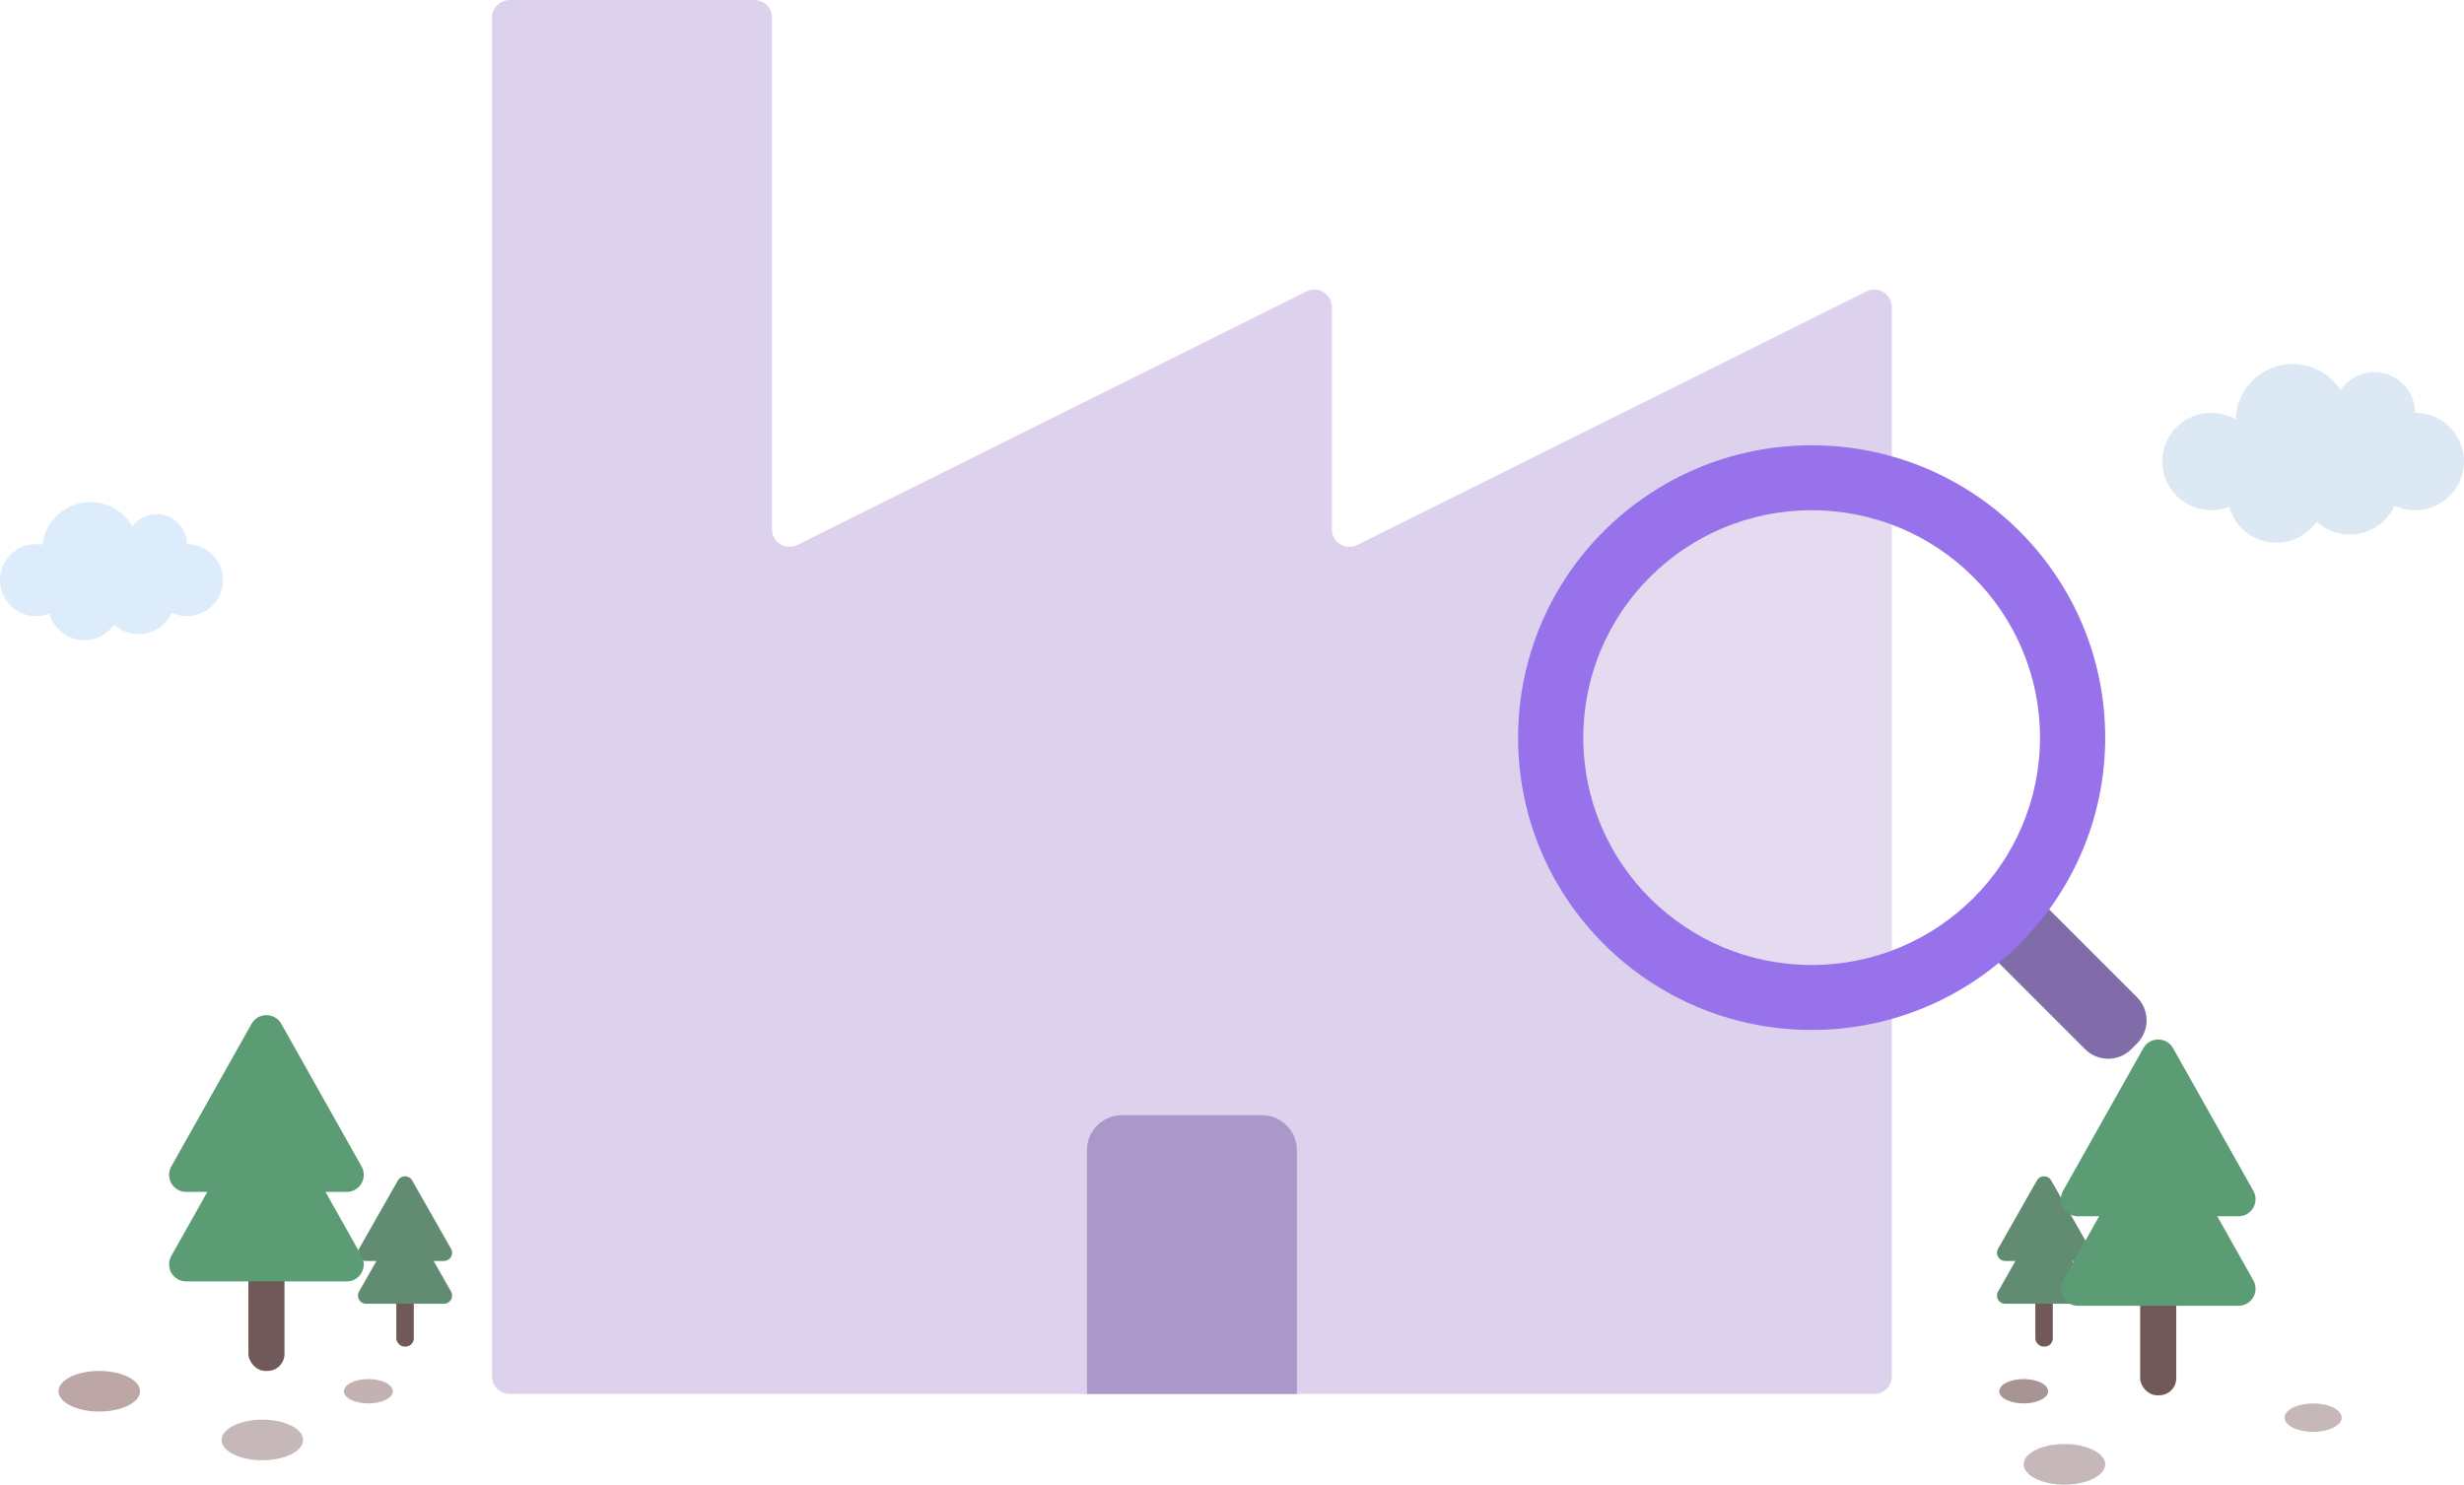 <svg width="302" height="182" viewBox="0 0 302 182" fill="none" xmlns="http://www.w3.org/2000/svg">
<rect x="249.46" y="158.562" width="2.142" height="6.516" rx="1" fill="#715959"/>
<path d="M249.661 144.704C250.045 144.031 251.016 144.031 251.399 144.704L256.171 153.085C256.55 153.752 256.069 154.58 255.302 154.58H245.759C244.992 154.58 244.51 153.752 244.89 153.085L249.661 144.704Z" fill="#618C72"/>
<path d="M249.661 149.953C250.045 149.279 251.016 149.279 251.399 149.953L256.171 158.334C256.55 159.001 256.069 159.829 255.302 159.829H245.759C244.992 159.829 244.51 159.001 244.89 158.334L249.661 149.953Z" fill="#618C72"/>
<rect x="48.574" y="158.562" width="2.142" height="6.516" rx="1" fill="#715959"/>
<path d="M48.775 144.704C49.158 144.031 50.129 144.031 50.513 144.704L55.284 153.085C55.664 153.752 55.182 154.58 54.415 154.58H44.872C44.105 154.58 43.624 153.752 44.003 153.085L48.775 144.704Z" fill="#618C72"/>
<path d="M48.775 149.953C49.158 149.279 50.129 149.279 50.513 149.953L55.284 158.334C55.664 159.001 55.182 159.829 54.415 159.829H44.872C44.105 159.829 43.624 159.001 44.003 158.334L48.775 149.953Z" fill="#618C72"/>
<path d="M62.45 170.884C61.265 170.884 60.304 169.923 60.304 168.738V2.146C60.304 0.961 61.265 0 62.45 0H92.472C93.657 0 94.618 0.961 94.618 2.146V64.888C94.618 66.481 96.294 67.519 97.72 66.808L160.143 35.722C161.569 35.011 163.245 36.049 163.245 37.643V64.888C163.245 66.481 164.921 67.519 166.347 66.808L228.77 35.722C230.196 35.011 231.872 36.049 231.872 37.643V168.738C231.872 169.923 230.911 170.884 229.726 170.884H62.45Z" fill="#551FAD" fill-opacity="0.2"/>
<path d="M133.221 140.999C133.221 138.629 135.142 136.707 137.512 136.707H154.664C157.034 136.707 158.956 138.629 158.956 140.999V170.884H133.221V140.999Z" fill="#AB97CA"/>
<g filter="url(#filter0_d_1208_7860)">
<path d="M244.137 116.197L250.501 109.833L261.926 121.257C263.488 122.82 263.488 125.352 261.926 126.914L261.218 127.621C259.656 129.183 257.124 129.183 255.562 127.621L244.137 116.197Z" fill="#7F6CA9"/>
<path fill-rule="evenodd" clip-rule="evenodd" d="M222.044 125.26C241.915 125.26 258.024 109.215 258.024 89.424C258.024 69.632 241.915 53.588 222.044 53.588C202.174 53.588 186.065 69.632 186.065 89.424C186.065 109.215 202.174 125.26 222.044 125.26ZM222.044 117.296C237.499 117.296 250.028 104.817 250.028 89.424C250.028 74.03 237.499 61.551 222.044 61.551C206.589 61.551 194.06 74.03 194.06 89.424C194.06 104.817 206.589 117.296 222.044 117.296Z" fill="#9872EA"/>
<g filter="url(#filter1_b_1208_7860)">
<ellipse cx="222.044" cy="89.424" rx="27.984" ry="27.872" fill="white" fill-opacity="0.2"/>
</g>
</g>
<rect x="30.443" y="154.44" width="4.426" height="13.624" rx="2.091" fill="#715959"/>
<path d="M30.832 125.512C31.632 124.092 33.678 124.092 34.477 125.512L44.317 142.999C45.101 144.393 44.094 146.115 42.495 146.115H22.815C21.215 146.115 20.208 144.393 20.993 142.999L30.832 125.512Z" fill="#5B9C75"/>
<path d="M30.832 136.486C31.632 135.066 33.678 135.066 34.477 136.486L44.317 153.973C45.101 155.367 44.094 157.089 42.495 157.089H22.815C21.215 157.089 20.208 155.367 20.993 153.973L30.832 136.486Z" fill="#5B9C75"/>
<rect x="262.308" y="157.426" width="4.426" height="13.624" rx="2.091" fill="#715959"/>
<path d="M262.698 128.498C263.497 127.078 265.543 127.078 266.342 128.498L276.182 145.985C276.966 147.379 275.959 149.101 274.36 149.101H254.68C253.081 149.101 252.073 147.379 252.858 145.985L262.698 128.498Z" fill="#5B9C75"/>
<path d="M262.698 139.473C263.497 138.052 265.543 138.052 266.342 139.473L276.182 156.959C276.966 158.353 275.959 160.076 274.36 160.076H254.68C253.081 160.076 252.073 158.353 252.858 156.959L262.698 139.473Z" fill="#5B9C75"/>
<ellipse cx="32.155" cy="176.525" rx="4.997" ry="2.489" fill="#C6B8B8"/>
<ellipse cx="253.028" cy="179.511" rx="4.997" ry="2.489" fill="#C6B8B8"/>
<ellipse cx="283.509" cy="173.788" rx="3.498" ry="1.742" fill="#C6B8B8"/>
<ellipse cx="248.031" cy="170.552" rx="2.998" ry="1.493" fill="#A99494"/>
<ellipse cx="45.148" cy="170.552" rx="2.998" ry="1.493" fill="#C4B1B1"/>
<ellipse cx="12.167" cy="170.552" rx="4.997" ry="2.489" fill="#BDA6A6"/>
<path fill-rule="evenodd" clip-rule="evenodd" d="M281.011 44.629C283.468 44.629 285.629 45.89 286.877 47.798C287.777 46.486 289.291 45.624 291.006 45.624C293.766 45.624 296.004 47.853 296.004 50.602H296.004C299.316 50.602 302 53.276 302 56.574C302 59.873 299.316 62.547 296.004 62.547C295.104 62.547 294.251 62.35 293.485 61.996C292.549 64.081 290.449 65.533 288.008 65.533C286.441 65.533 285.014 64.935 283.946 63.954C282.863 65.51 281.058 66.529 279.014 66.529C276.248 66.529 273.92 64.664 273.227 62.129C272.543 62.398 271.798 62.547 271.018 62.547C267.706 62.547 265.021 59.873 265.021 56.574C265.021 53.276 267.706 50.602 271.018 50.602C272.111 50.602 273.135 50.893 274.018 51.402C274.122 47.644 277.213 44.629 281.011 44.629Z" fill="#DCE9F4"/>
<path fill-rule="evenodd" clip-rule="evenodd" d="M11.079 61.552C13.283 61.552 15.205 62.753 16.221 64.534C16.892 63.618 17.979 63.024 19.205 63.024C21.245 63.024 22.898 64.671 22.898 66.702L22.901 66.702C25.348 66.702 27.333 68.679 27.333 71.117C27.333 73.555 25.348 75.531 22.901 75.531C22.235 75.531 21.604 75.385 21.037 75.123C20.346 76.665 18.793 77.739 16.988 77.739C15.83 77.739 14.775 77.296 13.986 76.572C13.186 77.722 11.851 78.475 10.34 78.475C8.296 78.475 6.575 77.097 6.063 75.223C5.558 75.422 5.008 75.531 4.432 75.531C1.984 75.531 -0 73.555 -0 71.117C-0 68.679 1.984 66.702 4.432 66.702C4.696 66.702 4.955 66.725 5.207 66.769C5.54 63.834 8.042 61.552 11.079 61.552Z" fill="#DCECFB"/>
<defs>
<filter id="filter0_d_1208_7860" x="180.065" y="48.588" width="89.032" height="87.205" filterUnits="userSpaceOnUse" color-interpolation-filters="sRGB">
<feFlood flood-opacity="0" result="BackgroundImageFix"/>
<feColorMatrix in="SourceAlpha" type="matrix" values="0 0 0 0 0 0 0 0 0 0 0 0 0 0 0 0 0 0 127 0" result="hardAlpha"/>
<feOffset dy="1"/>
<feGaussianBlur stdDeviation="3"/>
<feComposite in2="hardAlpha" operator="out"/>
<feColorMatrix type="matrix" values="0 0 0 0 0 0 0 0 0 0 0 0 0 0 0 0 0 0 0.25 0"/>
<feBlend mode="normal" in2="BackgroundImageFix" result="effect1_dropShadow_1208_7860"/>
<feBlend mode="normal" in="SourceGraphic" in2="effect1_dropShadow_1208_7860" result="shape"/>
</filter>
<filter id="filter1_b_1208_7860" x="190.06" y="57.551" width="63.968" height="63.745" filterUnits="userSpaceOnUse" color-interpolation-filters="sRGB">
<feFlood flood-opacity="0" result="BackgroundImageFix"/>
<feGaussianBlur in="BackgroundImageFix" stdDeviation="2"/>
<feComposite in2="SourceAlpha" operator="in" result="effect1_backgroundBlur_1208_7860"/>
<feBlend mode="normal" in="SourceGraphic" in2="effect1_backgroundBlur_1208_7860" result="shape"/>
</filter>
</defs>
</svg>
